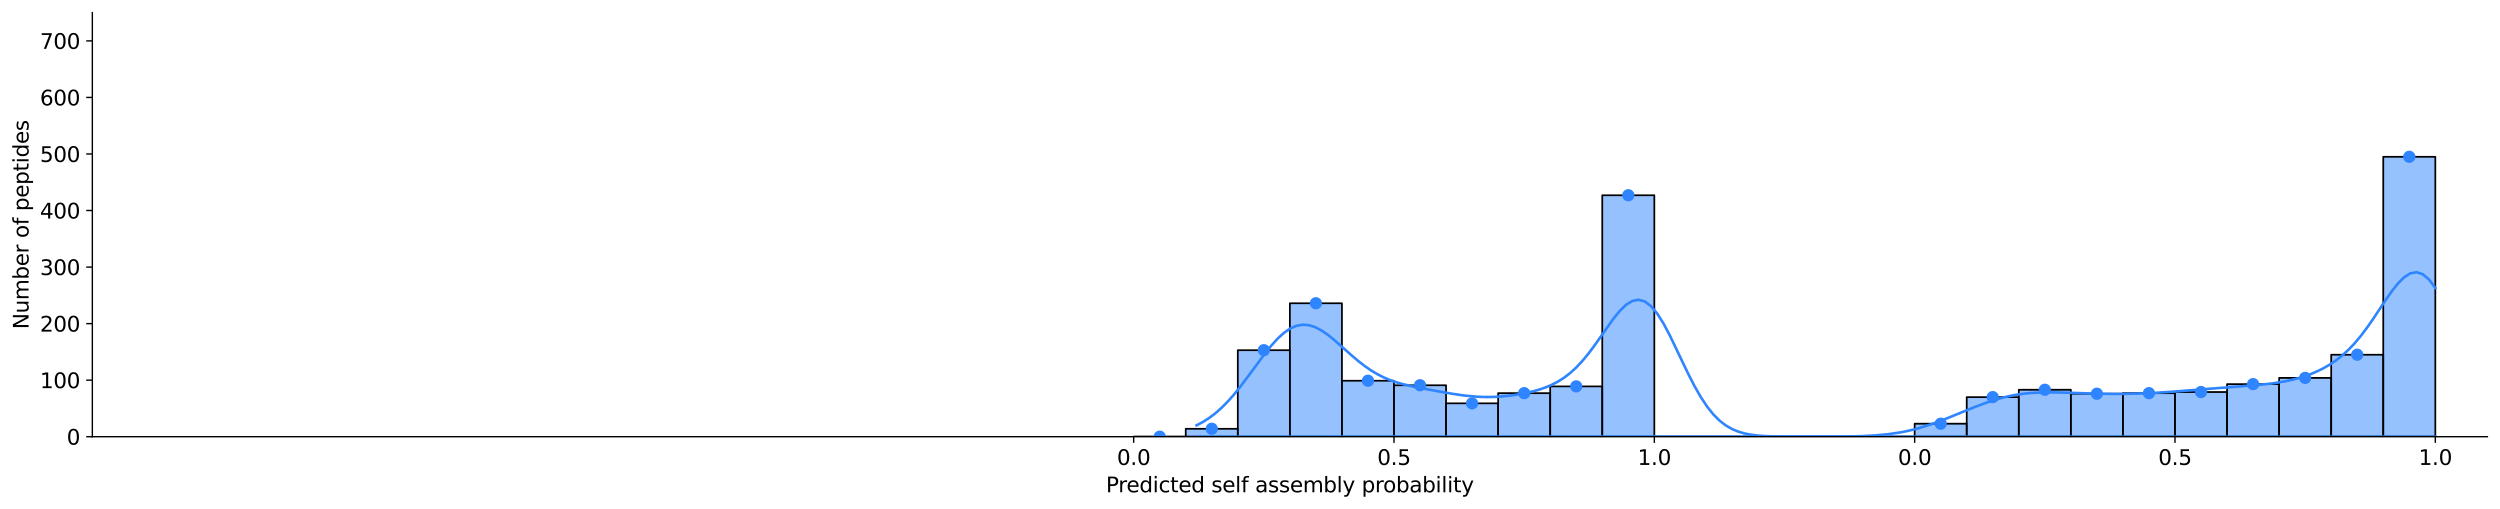 <?xml version="1.0" encoding="utf-8" standalone="no"?>
<!DOCTYPE svg PUBLIC "-//W3C//DTD SVG 1.1//EN"
  "http://www.w3.org/Graphics/SVG/1.1/DTD/svg11.dtd">
<svg xmlns:xlink="http://www.w3.org/1999/xlink" width="1427.269pt" height="290.748pt" viewBox="0 0 1427.269 290.748" xmlns="http://www.w3.org/2000/svg" version="1.1">
 <defs>
  <style type="text/css">*{stroke-linejoin: round; stroke-linecap: butt}</style>
 </defs>
 <g id="figure_1">
  <g id="patch_1">
   <path d="M 0 290.748 
L 1427.269 290.748 
L 1427.269 0 
L 0 0 
z
" style="fill: #ffffff"/>
  </g>
  <g id="axes_1">
   <g id="patch_2">
    <path d="M 52.719 249.32 
L 1420.069 249.32 
L 1420.069 7.2 
L 52.719 7.2 
z
" style="fill: #ffffff"/>
   </g>
   <g id="patch_3">
    <path d="M 647.219 249.32 
L 676.944 249.32 
L 676.944 249.32 
L 647.219 249.32 
z
" clip-path="url(#p3a3b3ee0d2)" style="fill: #2e85ff; fill-opacity: 0.5; stroke: #000000; stroke-linejoin: miter"/>
   </g>
   <g id="patch_4">
    <path d="M 676.944 249.32 
L 706.669 249.32 
L 706.669 249.32 
L 676.944 249.32 
z
" clip-path="url(#p3a3b3ee0d2)" style="fill: #2e85ff; fill-opacity: 0.5; stroke: #000000; stroke-linejoin: miter"/>
   </g>
   <g id="patch_5">
    <path d="M 706.669 249.32 
L 736.394 249.32 
L 736.394 249.32 
L 706.669 249.32 
z
" clip-path="url(#p3a3b3ee0d2)" style="fill: #2e85ff; fill-opacity: 0.5; stroke: #000000; stroke-linejoin: miter"/>
   </g>
   <g id="patch_6">
    <path d="M 736.394 249.32 
L 766.119 249.32 
L 766.119 249.32 
L 736.394 249.32 
z
" clip-path="url(#p3a3b3ee0d2)" style="fill: #2e85ff; fill-opacity: 0.5; stroke: #000000; stroke-linejoin: miter"/>
   </g>
   <g id="patch_7">
    <path d="M 766.119 249.32 
L 795.844 249.32 
L 795.844 249.32 
L 766.119 249.32 
z
" clip-path="url(#p3a3b3ee0d2)" style="fill: #2e85ff; fill-opacity: 0.5; stroke: #000000; stroke-linejoin: miter"/>
   </g>
   <g id="patch_8">
    <path d="M 795.844 249.32 
L 825.569 249.32 
L 825.569 249.32 
L 795.844 249.32 
z
" clip-path="url(#p3a3b3ee0d2)" style="fill: #2e85ff; fill-opacity: 0.5; stroke: #000000; stroke-linejoin: miter"/>
   </g>
   <g id="patch_9">
    <path d="M 825.569 249.32 
L 855.294 249.32 
L 855.294 249.32 
L 825.569 249.32 
z
" clip-path="url(#p3a3b3ee0d2)" style="fill: #2e85ff; fill-opacity: 0.5; stroke: #000000; stroke-linejoin: miter"/>
   </g>
   <g id="patch_10">
    <path d="M 855.294 249.32 
L 885.019 249.32 
L 885.019 249.32 
L 855.294 249.32 
z
" clip-path="url(#p3a3b3ee0d2)" style="fill: #2e85ff; fill-opacity: 0.5; stroke: #000000; stroke-linejoin: miter"/>
   </g>
   <g id="patch_11">
    <path d="M 885.019 249.32 
L 914.744 249.32 
L 914.744 249.32 
L 885.019 249.32 
z
" clip-path="url(#p3a3b3ee0d2)" style="fill: #2e85ff; fill-opacity: 0.5; stroke: #000000; stroke-linejoin: miter"/>
   </g>
   <g id="patch_12">
    <path d="M 914.744 249.32 
L 944.469 249.32 
L 944.469 249.32 
L 914.744 249.32 
z
" clip-path="url(#p3a3b3ee0d2)" style="fill: #2e85ff; fill-opacity: 0.5; stroke: #000000; stroke-linejoin: miter"/>
   </g>
   <g id="patch_13">
    <path d="M 944.469 249.32 
L 1093.094 249.32 
L 1093.094 249.32 
L 944.469 249.32 
z
" clip-path="url(#p3a3b3ee0d2)" style="fill: #2e85ff; fill-opacity: 0.5; stroke: #000000; stroke-linejoin: miter"/>
   </g>
   <g id="patch_14">
    <path d="M 1093.094 249.32 
L 1122.819 249.32 
L 1122.819 241.895 
L 1093.094 241.895 
z
" clip-path="url(#p3a3b3ee0d2)" style="fill: #2e85ff; fill-opacity: 0.5; stroke: #000000; stroke-linejoin: miter"/>
   </g>
   <g id="patch_15">
    <path d="M 1122.819 249.32 
L 1152.544 249.32 
L 1152.544 226.722 
L 1122.819 226.722 
z
" clip-path="url(#p3a3b3ee0d2)" style="fill: #2e85ff; fill-opacity: 0.5; stroke: #000000; stroke-linejoin: miter"/>
   </g>
   <g id="patch_16">
    <path d="M 1152.544 249.32 
L 1182.269 249.32 
L 1182.269 222.525 
L 1152.544 222.525 
z
" clip-path="url(#p3a3b3ee0d2)" style="fill: #2e85ff; fill-opacity: 0.5; stroke: #000000; stroke-linejoin: miter"/>
   </g>
   <g id="patch_17">
    <path d="M 1182.269 249.32 
L 1211.994 249.32 
L 1211.994 224.785 
L 1182.269 224.785 
z
" clip-path="url(#p3a3b3ee0d2)" style="fill: #2e85ff; fill-opacity: 0.5; stroke: #000000; stroke-linejoin: miter"/>
   </g>
   <g id="patch_18">
    <path d="M 1211.994 249.32 
L 1241.719 249.32 
L 1241.719 224.462 
L 1211.994 224.462 
z
" clip-path="url(#p3a3b3ee0d2)" style="fill: #2e85ff; fill-opacity: 0.5; stroke: #000000; stroke-linejoin: miter"/>
   </g>
   <g id="patch_19">
    <path d="M 1241.719 249.32 
L 1271.444 249.32 
L 1271.444 223.817 
L 1241.719 223.817 
z
" clip-path="url(#p3a3b3ee0d2)" style="fill: #2e85ff; fill-opacity: 0.5; stroke: #000000; stroke-linejoin: miter"/>
   </g>
   <g id="patch_20">
    <path d="M 1271.444 249.32 
L 1301.169 249.32 
L 1301.169 219.297 
L 1271.444 219.297 
z
" clip-path="url(#p3a3b3ee0d2)" style="fill: #2e85ff; fill-opacity: 0.5; stroke: #000000; stroke-linejoin: miter"/>
   </g>
   <g id="patch_21">
    <path d="M 1301.169 249.32 
L 1330.894 249.32 
L 1330.894 215.746 
L 1301.169 215.746 
z
" clip-path="url(#p3a3b3ee0d2)" style="fill: #2e85ff; fill-opacity: 0.5; stroke: #000000; stroke-linejoin: miter"/>
   </g>
   <g id="patch_22">
    <path d="M 1330.894 249.32 
L 1360.619 249.32 
L 1360.619 202.51 
L 1330.894 202.51 
z
" clip-path="url(#p3a3b3ee0d2)" style="fill: #2e85ff; fill-opacity: 0.5; stroke: #000000; stroke-linejoin: miter"/>
   </g>
   <g id="patch_23">
    <path d="M 1360.619 249.32 
L 1390.344 249.32 
L 1390.344 89.521 
L 1360.619 89.521 
z
" clip-path="url(#p3a3b3ee0d2)" style="fill: #2e85ff; fill-opacity: 0.5; stroke: #000000; stroke-linejoin: miter"/>
   </g>
   <g id="patch_24">
    <path d="M 647.219 249.32 
L 676.944 249.32 
L 676.944 249.32 
L 647.219 249.32 
z
" clip-path="url(#p3a3b3ee0d2)" style="fill: #2e85ff; fill-opacity: 0.5; stroke: #000000; stroke-linejoin: miter"/>
   </g>
   <g id="patch_25">
    <path d="M 676.944 249.32 
L 706.669 249.32 
L 706.669 244.8 
L 676.944 244.8 
z
" clip-path="url(#p3a3b3ee0d2)" style="fill: #2e85ff; fill-opacity: 0.5; stroke: #000000; stroke-linejoin: miter"/>
   </g>
   <g id="patch_26">
    <path d="M 706.669 249.32 
L 736.394 249.32 
L 736.394 199.928 
L 706.669 199.928 
z
" clip-path="url(#p3a3b3ee0d2)" style="fill: #2e85ff; fill-opacity: 0.5; stroke: #000000; stroke-linejoin: miter"/>
   </g>
   <g id="patch_27">
    <path d="M 736.394 249.32 
L 766.119 249.32 
L 766.119 173.133 
L 736.394 173.133 
z
" clip-path="url(#p3a3b3ee0d2)" style="fill: #2e85ff; fill-opacity: 0.5; stroke: #000000; stroke-linejoin: miter"/>
   </g>
   <g id="patch_28">
    <path d="M 766.119 249.32 
L 795.844 249.32 
L 795.844 217.36 
L 766.119 217.36 
z
" clip-path="url(#p3a3b3ee0d2)" style="fill: #2e85ff; fill-opacity: 0.5; stroke: #000000; stroke-linejoin: miter"/>
   </g>
   <g id="patch_29">
    <path d="M 795.844 249.32 
L 825.569 249.32 
L 825.569 219.943 
L 795.844 219.943 
z
" clip-path="url(#p3a3b3ee0d2)" style="fill: #2e85ff; fill-opacity: 0.5; stroke: #000000; stroke-linejoin: miter"/>
   </g>
   <g id="patch_30">
    <path d="M 825.569 249.32 
L 855.294 249.32 
L 855.294 230.273 
L 825.569 230.273 
z
" clip-path="url(#p3a3b3ee0d2)" style="fill: #2e85ff; fill-opacity: 0.5; stroke: #000000; stroke-linejoin: miter"/>
   </g>
   <g id="patch_31">
    <path d="M 855.294 249.32 
L 885.019 249.32 
L 885.019 224.462 
L 855.294 224.462 
z
" clip-path="url(#p3a3b3ee0d2)" style="fill: #2e85ff; fill-opacity: 0.5; stroke: #000000; stroke-linejoin: miter"/>
   </g>
   <g id="patch_32">
    <path d="M 885.019 249.32 
L 914.744 249.32 
L 914.744 220.588 
L 885.019 220.588 
z
" clip-path="url(#p3a3b3ee0d2)" style="fill: #2e85ff; fill-opacity: 0.5; stroke: #000000; stroke-linejoin: miter"/>
   </g>
   <g id="patch_33">
    <path d="M 914.744 249.32 
L 944.469 249.32 
L 944.469 111.473 
L 914.744 111.473 
z
" clip-path="url(#p3a3b3ee0d2)" style="fill: #2e85ff; fill-opacity: 0.5; stroke: #000000; stroke-linejoin: miter"/>
   </g>
   <g id="patch_34">
    <path d="M 944.469 249.32 
L 1093.094 249.32 
L 1093.094 249.32 
L 944.469 249.32 
z
" clip-path="url(#p3a3b3ee0d2)" style="fill: #2e85ff; fill-opacity: 0.5; stroke: #000000; stroke-linejoin: miter"/>
   </g>
   <g id="patch_35">
    <path d="M 1093.094 249.32 
L 1122.819 249.32 
L 1122.819 249.32 
L 1093.094 249.32 
z
" clip-path="url(#p3a3b3ee0d2)" style="fill: #2e85ff; fill-opacity: 0.5; stroke: #000000; stroke-linejoin: miter"/>
   </g>
   <g id="patch_36">
    <path d="M 1122.819 249.32 
L 1152.544 249.32 
L 1152.544 249.32 
L 1122.819 249.32 
z
" clip-path="url(#p3a3b3ee0d2)" style="fill: #2e85ff; fill-opacity: 0.5; stroke: #000000; stroke-linejoin: miter"/>
   </g>
   <g id="patch_37">
    <path d="M 1152.544 249.32 
L 1182.269 249.32 
L 1182.269 249.32 
L 1152.544 249.32 
z
" clip-path="url(#p3a3b3ee0d2)" style="fill: #2e85ff; fill-opacity: 0.5; stroke: #000000; stroke-linejoin: miter"/>
   </g>
   <g id="patch_38">
    <path d="M 1182.269 249.32 
L 1211.994 249.32 
L 1211.994 249.32 
L 1182.269 249.32 
z
" clip-path="url(#p3a3b3ee0d2)" style="fill: #2e85ff; fill-opacity: 0.5; stroke: #000000; stroke-linejoin: miter"/>
   </g>
   <g id="patch_39">
    <path d="M 1211.994 249.32 
L 1241.719 249.32 
L 1241.719 249.32 
L 1211.994 249.32 
z
" clip-path="url(#p3a3b3ee0d2)" style="fill: #2e85ff; fill-opacity: 0.5; stroke: #000000; stroke-linejoin: miter"/>
   </g>
   <g id="patch_40">
    <path d="M 1241.719 249.32 
L 1271.444 249.32 
L 1271.444 249.32 
L 1241.719 249.32 
z
" clip-path="url(#p3a3b3ee0d2)" style="fill: #2e85ff; fill-opacity: 0.5; stroke: #000000; stroke-linejoin: miter"/>
   </g>
   <g id="patch_41">
    <path d="M 1271.444 249.32 
L 1301.169 249.32 
L 1301.169 249.32 
L 1271.444 249.32 
z
" clip-path="url(#p3a3b3ee0d2)" style="fill: #2e85ff; fill-opacity: 0.5; stroke: #000000; stroke-linejoin: miter"/>
   </g>
   <g id="patch_42">
    <path d="M 1301.169 249.32 
L 1330.894 249.32 
L 1330.894 249.32 
L 1301.169 249.32 
z
" clip-path="url(#p3a3b3ee0d2)" style="fill: #2e85ff; fill-opacity: 0.5; stroke: #000000; stroke-linejoin: miter"/>
   </g>
   <g id="patch_43">
    <path d="M 1330.894 249.32 
L 1360.619 249.32 
L 1360.619 249.32 
L 1330.894 249.32 
z
" clip-path="url(#p3a3b3ee0d2)" style="fill: #2e85ff; fill-opacity: 0.5; stroke: #000000; stroke-linejoin: miter"/>
   </g>
   <g id="patch_44">
    <path d="M 1360.619 249.32 
L 1390.344 249.32 
L 1390.344 249.32 
L 1360.619 249.32 
z
" clip-path="url(#p3a3b3ee0d2)" style="fill: #2e85ff; fill-opacity: 0.5; stroke: #000000; stroke-linejoin: miter"/>
   </g>
   <g id="PathCollection_1">
    <defs>
     <path id="mc106d91d1c" d="M 0 3 
C 0.796 3 1.559 2.684 2.121 2.121 
C 2.684 1.559 3 0.796 3 0 
C 3 -0.796 2.684 -1.559 2.121 -2.121 
C 1.559 -2.684 0.796 -3 0 -3 
C -0.796 -3 -1.559 -2.684 -2.121 -2.121 
C -2.684 -1.559 -3 -0.796 -3 0 
C -3 0.796 -2.684 1.559 -2.121 2.121 
C -1.559 2.684 -0.796 3 0 3 
z
" style="stroke: #2e85ff"/>
    </defs>
    <g clip-path="url(#p3a3b3ee0d2)">
     <use xlink:href="#mc106d91d1c" x="662.081" y="249.32" style="fill: #2e85ff; stroke: #2e85ff"/>
     <use xlink:href="#mc106d91d1c" x="691.806" y="244.8" style="fill: #2e85ff; stroke: #2e85ff"/>
     <use xlink:href="#mc106d91d1c" x="721.531" y="199.928" style="fill: #2e85ff; stroke: #2e85ff"/>
     <use xlink:href="#mc106d91d1c" x="751.256" y="173.133" style="fill: #2e85ff; stroke: #2e85ff"/>
     <use xlink:href="#mc106d91d1c" x="780.981" y="217.36" style="fill: #2e85ff; stroke: #2e85ff"/>
     <use xlink:href="#mc106d91d1c" x="810.706" y="219.943" style="fill: #2e85ff; stroke: #2e85ff"/>
     <use xlink:href="#mc106d91d1c" x="840.431" y="230.273" style="fill: #2e85ff; stroke: #2e85ff"/>
     <use xlink:href="#mc106d91d1c" x="870.156" y="224.462" style="fill: #2e85ff; stroke: #2e85ff"/>
     <use xlink:href="#mc106d91d1c" x="899.881" y="220.588" style="fill: #2e85ff; stroke: #2e85ff"/>
     <use xlink:href="#mc106d91d1c" x="929.606" y="111.473" style="fill: #2e85ff; stroke: #2e85ff"/>
    </g>
   </g>
   <g id="PathCollection_2">
    <g clip-path="url(#p3a3b3ee0d2)">
     <use xlink:href="#mc106d91d1c" x="1107.956" y="241.895" style="fill: #2e85ff; stroke: #2e85ff"/>
     <use xlink:href="#mc106d91d1c" x="1137.681" y="226.722" style="fill: #2e85ff; stroke: #2e85ff"/>
     <use xlink:href="#mc106d91d1c" x="1167.406" y="222.525" style="fill: #2e85ff; stroke: #2e85ff"/>
     <use xlink:href="#mc106d91d1c" x="1197.131" y="224.785" style="fill: #2e85ff; stroke: #2e85ff"/>
     <use xlink:href="#mc106d91d1c" x="1226.856" y="224.462" style="fill: #2e85ff; stroke: #2e85ff"/>
     <use xlink:href="#mc106d91d1c" x="1256.581" y="223.817" style="fill: #2e85ff; stroke: #2e85ff"/>
     <use xlink:href="#mc106d91d1c" x="1286.306" y="219.297" style="fill: #2e85ff; stroke: #2e85ff"/>
     <use xlink:href="#mc106d91d1c" x="1316.031" y="215.746" style="fill: #2e85ff; stroke: #2e85ff"/>
     <use xlink:href="#mc106d91d1c" x="1345.756" y="202.51" style="fill: #2e85ff; stroke: #2e85ff"/>
     <use xlink:href="#mc106d91d1c" x="1375.481" y="89.521" style="fill: #2e85ff; stroke: #2e85ff"/>
    </g>
   </g>
   <g id="matplotlib.axis_1">
    <g id="xtick_1">
     <g id="line2d_1">
      <defs>
       <path id="m550e18bed5" d="M 0 0 
L 0 3.5 
" style="stroke: #000000; stroke-width: 0.8"/>
      </defs>
      <g>
       <use xlink:href="#m550e18bed5" x="647.219" y="249.32" style="stroke: #000000; stroke-width: 0.8"/>
      </g>
     </g>
     <g id="text_1">
      <!-- 0.0 -->
      <g transform="translate(637.677 265.438) scale(0.12 -0.12)">
       <defs>
        <path id="DejaVuSans-30" d="M 2034 4250 
Q 1547 4250 1301 3770 
Q 1056 3291 1056 2328 
Q 1056 1369 1301 889 
Q 1547 409 2034 409 
Q 2525 409 2770 889 
Q 3016 1369 3016 2328 
Q 3016 3291 2770 3770 
Q 2525 4250 2034 4250 
z
M 2034 4750 
Q 2819 4750 3233 4129 
Q 3647 3509 3647 2328 
Q 3647 1150 3233 529 
Q 2819 -91 2034 -91 
Q 1250 -91 836 529 
Q 422 1150 422 2328 
Q 422 3509 836 4129 
Q 1250 4750 2034 4750 
z
" transform="scale(0.016)"/>
        <path id="DejaVuSans-2e" d="M 684 794 
L 1344 794 
L 1344 0 
L 684 0 
L 684 794 
z
" transform="scale(0.016)"/>
       </defs>
       <use xlink:href="#DejaVuSans-30"/>
       <use xlink:href="#DejaVuSans-2e" x="63.623"/>
       <use xlink:href="#DejaVuSans-30" x="95.41"/>
      </g>
     </g>
    </g>
    <g id="xtick_2">
     <g id="line2d_2">
      <g>
       <use xlink:href="#m550e18bed5" x="795.844" y="249.32" style="stroke: #000000; stroke-width: 0.8"/>
      </g>
     </g>
     <g id="text_2">
      <!-- 0.5 -->
      <g transform="translate(786.302 265.438) scale(0.12 -0.12)">
       <defs>
        <path id="DejaVuSans-35" d="M 691 4666 
L 3169 4666 
L 3169 4134 
L 1269 4134 
L 1269 2991 
Q 1406 3038 1543 3061 
Q 1681 3084 1819 3084 
Q 2600 3084 3056 2656 
Q 3513 2228 3513 1497 
Q 3513 744 3044 326 
Q 2575 -91 1722 -91 
Q 1428 -91 1123 -41 
Q 819 9 494 109 
L 494 744 
Q 775 591 1075 516 
Q 1375 441 1709 441 
Q 2250 441 2565 725 
Q 2881 1009 2881 1497 
Q 2881 1984 2565 2268 
Q 2250 2553 1709 2553 
Q 1456 2553 1204 2497 
Q 953 2441 691 2322 
L 691 4666 
z
" transform="scale(0.016)"/>
       </defs>
       <use xlink:href="#DejaVuSans-30"/>
       <use xlink:href="#DejaVuSans-2e" x="63.623"/>
       <use xlink:href="#DejaVuSans-35" x="95.41"/>
      </g>
     </g>
    </g>
    <g id="xtick_3">
     <g id="line2d_3">
      <g>
       <use xlink:href="#m550e18bed5" x="944.469" y="249.32" style="stroke: #000000; stroke-width: 0.8"/>
      </g>
     </g>
     <g id="text_3">
      <!-- 1.0 -->
      <g transform="translate(934.927 265.438) scale(0.12 -0.12)">
       <defs>
        <path id="DejaVuSans-31" d="M 794 531 
L 1825 531 
L 1825 4091 
L 703 3866 
L 703 4441 
L 1819 4666 
L 2450 4666 
L 2450 531 
L 3481 531 
L 3481 0 
L 794 0 
L 794 531 
z
" transform="scale(0.016)"/>
       </defs>
       <use xlink:href="#DejaVuSans-31"/>
       <use xlink:href="#DejaVuSans-2e" x="63.623"/>
       <use xlink:href="#DejaVuSans-30" x="95.41"/>
      </g>
     </g>
    </g>
    <g id="xtick_4">
     <g id="line2d_4">
      <g>
       <use xlink:href="#m550e18bed5" x="1093.094" y="249.32" style="stroke: #000000; stroke-width: 0.8"/>
      </g>
     </g>
     <g id="text_4">
      <!-- 0.0 -->
      <g transform="translate(1083.552 265.438) scale(0.12 -0.12)">
       <use xlink:href="#DejaVuSans-30"/>
       <use xlink:href="#DejaVuSans-2e" x="63.623"/>
       <use xlink:href="#DejaVuSans-30" x="95.41"/>
      </g>
     </g>
    </g>
    <g id="xtick_5">
     <g id="line2d_5">
      <g>
       <use xlink:href="#m550e18bed5" x="1241.719" y="249.32" style="stroke: #000000; stroke-width: 0.8"/>
      </g>
     </g>
     <g id="text_5">
      <!-- 0.5 -->
      <g transform="translate(1232.177 265.438) scale(0.12 -0.12)">
       <use xlink:href="#DejaVuSans-30"/>
       <use xlink:href="#DejaVuSans-2e" x="63.623"/>
       <use xlink:href="#DejaVuSans-35" x="95.41"/>
      </g>
     </g>
    </g>
    <g id="xtick_6">
     <g id="line2d_6">
      <g>
       <use xlink:href="#m550e18bed5" x="1390.344" y="249.32" style="stroke: #000000; stroke-width: 0.8"/>
      </g>
     </g>
     <g id="text_6">
      <!-- 1.0 -->
      <g transform="translate(1380.802 265.438) scale(0.12 -0.12)">
       <use xlink:href="#DejaVuSans-31"/>
       <use xlink:href="#DejaVuSans-2e" x="63.623"/>
       <use xlink:href="#DejaVuSans-30" x="95.41"/>
      </g>
     </g>
    </g>
    <g id="text_7">
     <!-- Predicted self assembly probability -->
     <g transform="translate(631.41 281.052) scale(0.12 -0.12)">
      <defs>
       <path id="DejaVuSans-50" d="M 1259 4147 
L 1259 2394 
L 2053 2394 
Q 2494 2394 2734 2622 
Q 2975 2850 2975 3272 
Q 2975 3691 2734 3919 
Q 2494 4147 2053 4147 
L 1259 4147 
z
M 628 4666 
L 2053 4666 
Q 2838 4666 3239 4311 
Q 3641 3956 3641 3272 
Q 3641 2581 3239 2228 
Q 2838 1875 2053 1875 
L 1259 1875 
L 1259 0 
L 628 0 
L 628 4666 
z
" transform="scale(0.016)"/>
       <path id="DejaVuSans-72" d="M 2631 2963 
Q 2534 3019 2420 3045 
Q 2306 3072 2169 3072 
Q 1681 3072 1420 2755 
Q 1159 2438 1159 1844 
L 1159 0 
L 581 0 
L 581 3500 
L 1159 3500 
L 1159 2956 
Q 1341 3275 1631 3429 
Q 1922 3584 2338 3584 
Q 2397 3584 2469 3576 
Q 2541 3569 2628 3553 
L 2631 2963 
z
" transform="scale(0.016)"/>
       <path id="DejaVuSans-65" d="M 3597 1894 
L 3597 1613 
L 953 1613 
Q 991 1019 1311 708 
Q 1631 397 2203 397 
Q 2534 397 2845 478 
Q 3156 559 3463 722 
L 3463 178 
Q 3153 47 2828 -22 
Q 2503 -91 2169 -91 
Q 1331 -91 842 396 
Q 353 884 353 1716 
Q 353 2575 817 3079 
Q 1281 3584 2069 3584 
Q 2775 3584 3186 3129 
Q 3597 2675 3597 1894 
z
M 3022 2063 
Q 3016 2534 2758 2815 
Q 2500 3097 2075 3097 
Q 1594 3097 1305 2825 
Q 1016 2553 972 2059 
L 3022 2063 
z
" transform="scale(0.016)"/>
       <path id="DejaVuSans-64" d="M 2906 2969 
L 2906 4863 
L 3481 4863 
L 3481 0 
L 2906 0 
L 2906 525 
Q 2725 213 2448 61 
Q 2172 -91 1784 -91 
Q 1150 -91 751 415 
Q 353 922 353 1747 
Q 353 2572 751 3078 
Q 1150 3584 1784 3584 
Q 2172 3584 2448 3432 
Q 2725 3281 2906 2969 
z
M 947 1747 
Q 947 1113 1208 752 
Q 1469 391 1925 391 
Q 2381 391 2643 752 
Q 2906 1113 2906 1747 
Q 2906 2381 2643 2742 
Q 2381 3103 1925 3103 
Q 1469 3103 1208 2742 
Q 947 2381 947 1747 
z
" transform="scale(0.016)"/>
       <path id="DejaVuSans-69" d="M 603 3500 
L 1178 3500 
L 1178 0 
L 603 0 
L 603 3500 
z
M 603 4863 
L 1178 4863 
L 1178 4134 
L 603 4134 
L 603 4863 
z
" transform="scale(0.016)"/>
       <path id="DejaVuSans-63" d="M 3122 3366 
L 3122 2828 
Q 2878 2963 2633 3030 
Q 2388 3097 2138 3097 
Q 1578 3097 1268 2742 
Q 959 2388 959 1747 
Q 959 1106 1268 751 
Q 1578 397 2138 397 
Q 2388 397 2633 464 
Q 2878 531 3122 666 
L 3122 134 
Q 2881 22 2623 -34 
Q 2366 -91 2075 -91 
Q 1284 -91 818 406 
Q 353 903 353 1747 
Q 353 2603 823 3093 
Q 1294 3584 2113 3584 
Q 2378 3584 2631 3529 
Q 2884 3475 3122 3366 
z
" transform="scale(0.016)"/>
       <path id="DejaVuSans-74" d="M 1172 4494 
L 1172 3500 
L 2356 3500 
L 2356 3053 
L 1172 3053 
L 1172 1153 
Q 1172 725 1289 603 
Q 1406 481 1766 481 
L 2356 481 
L 2356 0 
L 1766 0 
Q 1100 0 847 248 
Q 594 497 594 1153 
L 594 3053 
L 172 3053 
L 172 3500 
L 594 3500 
L 594 4494 
L 1172 4494 
z
" transform="scale(0.016)"/>
       <path id="DejaVuSans-20" transform="scale(0.016)"/>
       <path id="DejaVuSans-73" d="M 2834 3397 
L 2834 2853 
Q 2591 2978 2328 3040 
Q 2066 3103 1784 3103 
Q 1356 3103 1142 2972 
Q 928 2841 928 2578 
Q 928 2378 1081 2264 
Q 1234 2150 1697 2047 
L 1894 2003 
Q 2506 1872 2764 1633 
Q 3022 1394 3022 966 
Q 3022 478 2636 193 
Q 2250 -91 1575 -91 
Q 1294 -91 989 -36 
Q 684 19 347 128 
L 347 722 
Q 666 556 975 473 
Q 1284 391 1588 391 
Q 1994 391 2212 530 
Q 2431 669 2431 922 
Q 2431 1156 2273 1281 
Q 2116 1406 1581 1522 
L 1381 1569 
Q 847 1681 609 1914 
Q 372 2147 372 2553 
Q 372 3047 722 3315 
Q 1072 3584 1716 3584 
Q 2034 3584 2315 3537 
Q 2597 3491 2834 3397 
z
" transform="scale(0.016)"/>
       <path id="DejaVuSans-6c" d="M 603 4863 
L 1178 4863 
L 1178 0 
L 603 0 
L 603 4863 
z
" transform="scale(0.016)"/>
       <path id="DejaVuSans-66" d="M 2375 4863 
L 2375 4384 
L 1825 4384 
Q 1516 4384 1395 4259 
Q 1275 4134 1275 3809 
L 1275 3500 
L 2222 3500 
L 2222 3053 
L 1275 3053 
L 1275 0 
L 697 0 
L 697 3053 
L 147 3053 
L 147 3500 
L 697 3500 
L 697 3744 
Q 697 4328 969 4595 
Q 1241 4863 1831 4863 
L 2375 4863 
z
" transform="scale(0.016)"/>
       <path id="DejaVuSans-61" d="M 2194 1759 
Q 1497 1759 1228 1600 
Q 959 1441 959 1056 
Q 959 750 1161 570 
Q 1363 391 1709 391 
Q 2188 391 2477 730 
Q 2766 1069 2766 1631 
L 2766 1759 
L 2194 1759 
z
M 3341 1997 
L 3341 0 
L 2766 0 
L 2766 531 
Q 2569 213 2275 61 
Q 1981 -91 1556 -91 
Q 1019 -91 701 211 
Q 384 513 384 1019 
Q 384 1609 779 1909 
Q 1175 2209 1959 2209 
L 2766 2209 
L 2766 2266 
Q 2766 2663 2505 2880 
Q 2244 3097 1772 3097 
Q 1472 3097 1187 3025 
Q 903 2953 641 2809 
L 641 3341 
Q 956 3463 1253 3523 
Q 1550 3584 1831 3584 
Q 2591 3584 2966 3190 
Q 3341 2797 3341 1997 
z
" transform="scale(0.016)"/>
       <path id="DejaVuSans-6d" d="M 3328 2828 
Q 3544 3216 3844 3400 
Q 4144 3584 4550 3584 
Q 5097 3584 5394 3201 
Q 5691 2819 5691 2113 
L 5691 0 
L 5113 0 
L 5113 2094 
Q 5113 2597 4934 2840 
Q 4756 3084 4391 3084 
Q 3944 3084 3684 2787 
Q 3425 2491 3425 1978 
L 3425 0 
L 2847 0 
L 2847 2094 
Q 2847 2600 2669 2842 
Q 2491 3084 2119 3084 
Q 1678 3084 1418 2786 
Q 1159 2488 1159 1978 
L 1159 0 
L 581 0 
L 581 3500 
L 1159 3500 
L 1159 2956 
Q 1356 3278 1631 3431 
Q 1906 3584 2284 3584 
Q 2666 3584 2933 3390 
Q 3200 3197 3328 2828 
z
" transform="scale(0.016)"/>
       <path id="DejaVuSans-62" d="M 3116 1747 
Q 3116 2381 2855 2742 
Q 2594 3103 2138 3103 
Q 1681 3103 1420 2742 
Q 1159 2381 1159 1747 
Q 1159 1113 1420 752 
Q 1681 391 2138 391 
Q 2594 391 2855 752 
Q 3116 1113 3116 1747 
z
M 1159 2969 
Q 1341 3281 1617 3432 
Q 1894 3584 2278 3584 
Q 2916 3584 3314 3078 
Q 3713 2572 3713 1747 
Q 3713 922 3314 415 
Q 2916 -91 2278 -91 
Q 1894 -91 1617 61 
Q 1341 213 1159 525 
L 1159 0 
L 581 0 
L 581 4863 
L 1159 4863 
L 1159 2969 
z
" transform="scale(0.016)"/>
       <path id="DejaVuSans-79" d="M 2059 -325 
Q 1816 -950 1584 -1140 
Q 1353 -1331 966 -1331 
L 506 -1331 
L 506 -850 
L 844 -850 
Q 1081 -850 1212 -737 
Q 1344 -625 1503 -206 
L 1606 56 
L 191 3500 
L 800 3500 
L 1894 763 
L 2988 3500 
L 3597 3500 
L 2059 -325 
z
" transform="scale(0.016)"/>
       <path id="DejaVuSans-70" d="M 1159 525 
L 1159 -1331 
L 581 -1331 
L 581 3500 
L 1159 3500 
L 1159 2969 
Q 1341 3281 1617 3432 
Q 1894 3584 2278 3584 
Q 2916 3584 3314 3078 
Q 3713 2572 3713 1747 
Q 3713 922 3314 415 
Q 2916 -91 2278 -91 
Q 1894 -91 1617 61 
Q 1341 213 1159 525 
z
M 3116 1747 
Q 3116 2381 2855 2742 
Q 2594 3103 2138 3103 
Q 1681 3103 1420 2742 
Q 1159 2381 1159 1747 
Q 1159 1113 1420 752 
Q 1681 391 2138 391 
Q 2594 391 2855 752 
Q 3116 1113 3116 1747 
z
" transform="scale(0.016)"/>
       <path id="DejaVuSans-6f" d="M 1959 3097 
Q 1497 3097 1228 2736 
Q 959 2375 959 1747 
Q 959 1119 1226 758 
Q 1494 397 1959 397 
Q 2419 397 2687 759 
Q 2956 1122 2956 1747 
Q 2956 2369 2687 2733 
Q 2419 3097 1959 3097 
z
M 1959 3584 
Q 2709 3584 3137 3096 
Q 3566 2609 3566 1747 
Q 3566 888 3137 398 
Q 2709 -91 1959 -91 
Q 1206 -91 779 398 
Q 353 888 353 1747 
Q 353 2609 779 3096 
Q 1206 3584 1959 3584 
z
" transform="scale(0.016)"/>
      </defs>
      <use xlink:href="#DejaVuSans-50"/>
      <use xlink:href="#DejaVuSans-72" x="58.553"/>
      <use xlink:href="#DejaVuSans-65" x="97.416"/>
      <use xlink:href="#DejaVuSans-64" x="158.939"/>
      <use xlink:href="#DejaVuSans-69" x="222.416"/>
      <use xlink:href="#DejaVuSans-63" x="250.199"/>
      <use xlink:href="#DejaVuSans-74" x="305.18"/>
      <use xlink:href="#DejaVuSans-65" x="344.389"/>
      <use xlink:href="#DejaVuSans-64" x="405.912"/>
      <use xlink:href="#DejaVuSans-20" x="469.389"/>
      <use xlink:href="#DejaVuSans-73" x="501.176"/>
      <use xlink:href="#DejaVuSans-65" x="553.275"/>
      <use xlink:href="#DejaVuSans-6c" x="614.799"/>
      <use xlink:href="#DejaVuSans-66" x="642.582"/>
      <use xlink:href="#DejaVuSans-20" x="677.787"/>
      <use xlink:href="#DejaVuSans-61" x="709.574"/>
      <use xlink:href="#DejaVuSans-73" x="770.854"/>
      <use xlink:href="#DejaVuSans-73" x="822.953"/>
      <use xlink:href="#DejaVuSans-65" x="875.053"/>
      <use xlink:href="#DejaVuSans-6d" x="936.576"/>
      <use xlink:href="#DejaVuSans-62" x="1033.988"/>
      <use xlink:href="#DejaVuSans-6c" x="1097.465"/>
      <use xlink:href="#DejaVuSans-79" x="1125.248"/>
      <use xlink:href="#DejaVuSans-20" x="1184.428"/>
      <use xlink:href="#DejaVuSans-70" x="1216.215"/>
      <use xlink:href="#DejaVuSans-72" x="1279.691"/>
      <use xlink:href="#DejaVuSans-6f" x="1318.555"/>
      <use xlink:href="#DejaVuSans-62" x="1379.736"/>
      <use xlink:href="#DejaVuSans-61" x="1443.213"/>
      <use xlink:href="#DejaVuSans-62" x="1504.492"/>
      <use xlink:href="#DejaVuSans-69" x="1567.969"/>
      <use xlink:href="#DejaVuSans-6c" x="1595.752"/>
      <use xlink:href="#DejaVuSans-69" x="1623.535"/>
      <use xlink:href="#DejaVuSans-74" x="1651.318"/>
      <use xlink:href="#DejaVuSans-79" x="1690.527"/>
     </g>
    </g>
   </g>
   <g id="matplotlib.axis_2">
    <g id="ytick_1">
     <g id="line2d_7">
      <defs>
       <path id="m3defa8582e" d="M 0 0 
L -3.5 0 
" style="stroke: #000000; stroke-width: 0.8"/>
      </defs>
      <g>
       <use xlink:href="#m3defa8582e" x="52.719" y="249.32" style="stroke: #000000; stroke-width: 0.8"/>
      </g>
     </g>
     <g id="text_8">
      <!-- 0 -->
      <g transform="translate(38.084 253.879) scale(0.12 -0.12)">
       <use xlink:href="#DejaVuSans-30"/>
      </g>
     </g>
    </g>
    <g id="ytick_2">
     <g id="line2d_8">
      <g>
       <use xlink:href="#m3defa8582e" x="52.719" y="217.037" style="stroke: #000000; stroke-width: 0.8"/>
      </g>
     </g>
     <g id="text_9">
      <!-- 100 -->
      <g transform="translate(22.814 221.596) scale(0.12 -0.12)">
       <use xlink:href="#DejaVuSans-31"/>
       <use xlink:href="#DejaVuSans-30" x="63.623"/>
       <use xlink:href="#DejaVuSans-30" x="127.246"/>
      </g>
     </g>
    </g>
    <g id="ytick_3">
     <g id="line2d_9">
      <g>
       <use xlink:href="#m3defa8582e" x="52.719" y="184.755" style="stroke: #000000; stroke-width: 0.8"/>
      </g>
     </g>
     <g id="text_10">
      <!-- 200 -->
      <g transform="translate(22.814 189.314) scale(0.12 -0.12)">
       <defs>
        <path id="DejaVuSans-32" d="M 1228 531 
L 3431 531 
L 3431 0 
L 469 0 
L 469 531 
Q 828 903 1448 1529 
Q 2069 2156 2228 2338 
Q 2531 2678 2651 2914 
Q 2772 3150 2772 3378 
Q 2772 3750 2511 3984 
Q 2250 4219 1831 4219 
Q 1534 4219 1204 4116 
Q 875 4013 500 3803 
L 500 4441 
Q 881 4594 1212 4672 
Q 1544 4750 1819 4750 
Q 2544 4750 2975 4387 
Q 3406 4025 3406 3419 
Q 3406 3131 3298 2873 
Q 3191 2616 2906 2266 
Q 2828 2175 2409 1742 
Q 1991 1309 1228 531 
z
" transform="scale(0.016)"/>
       </defs>
       <use xlink:href="#DejaVuSans-32"/>
       <use xlink:href="#DejaVuSans-30" x="63.623"/>
       <use xlink:href="#DejaVuSans-30" x="127.246"/>
      </g>
     </g>
    </g>
    <g id="ytick_4">
     <g id="line2d_10">
      <g>
       <use xlink:href="#m3defa8582e" x="52.719" y="152.472" style="stroke: #000000; stroke-width: 0.8"/>
      </g>
     </g>
     <g id="text_11">
      <!-- 300 -->
      <g transform="translate(22.814 157.031) scale(0.12 -0.12)">
       <defs>
        <path id="DejaVuSans-33" d="M 2597 2516 
Q 3050 2419 3304 2112 
Q 3559 1806 3559 1356 
Q 3559 666 3084 287 
Q 2609 -91 1734 -91 
Q 1441 -91 1130 -33 
Q 819 25 488 141 
L 488 750 
Q 750 597 1062 519 
Q 1375 441 1716 441 
Q 2309 441 2620 675 
Q 2931 909 2931 1356 
Q 2931 1769 2642 2001 
Q 2353 2234 1838 2234 
L 1294 2234 
L 1294 2753 
L 1863 2753 
Q 2328 2753 2575 2939 
Q 2822 3125 2822 3475 
Q 2822 3834 2567 4026 
Q 2313 4219 1838 4219 
Q 1578 4219 1281 4162 
Q 984 4106 628 3988 
L 628 4550 
Q 988 4650 1302 4700 
Q 1616 4750 1894 4750 
Q 2613 4750 3031 4423 
Q 3450 4097 3450 3541 
Q 3450 3153 3228 2886 
Q 3006 2619 2597 2516 
z
" transform="scale(0.016)"/>
       </defs>
       <use xlink:href="#DejaVuSans-33"/>
       <use xlink:href="#DejaVuSans-30" x="63.623"/>
       <use xlink:href="#DejaVuSans-30" x="127.246"/>
      </g>
     </g>
    </g>
    <g id="ytick_5">
     <g id="line2d_11">
      <g>
       <use xlink:href="#m3defa8582e" x="52.719" y="120.189" style="stroke: #000000; stroke-width: 0.8"/>
      </g>
     </g>
     <g id="text_12">
      <!-- 400 -->
      <g transform="translate(22.814 124.748) scale(0.12 -0.12)">
       <defs>
        <path id="DejaVuSans-34" d="M 2419 4116 
L 825 1625 
L 2419 1625 
L 2419 4116 
z
M 2253 4666 
L 3047 4666 
L 3047 1625 
L 3713 1625 
L 3713 1100 
L 3047 1100 
L 3047 0 
L 2419 0 
L 2419 1100 
L 313 1100 
L 313 1709 
L 2253 4666 
z
" transform="scale(0.016)"/>
       </defs>
       <use xlink:href="#DejaVuSans-34"/>
       <use xlink:href="#DejaVuSans-30" x="63.623"/>
       <use xlink:href="#DejaVuSans-30" x="127.246"/>
      </g>
     </g>
    </g>
    <g id="ytick_6">
     <g id="line2d_12">
      <g>
       <use xlink:href="#m3defa8582e" x="52.719" y="87.907" style="stroke: #000000; stroke-width: 0.8"/>
      </g>
     </g>
     <g id="text_13">
      <!-- 500 -->
      <g transform="translate(22.814 92.466) scale(0.12 -0.12)">
       <use xlink:href="#DejaVuSans-35"/>
       <use xlink:href="#DejaVuSans-30" x="63.623"/>
       <use xlink:href="#DejaVuSans-30" x="127.246"/>
      </g>
     </g>
    </g>
    <g id="ytick_7">
     <g id="line2d_13">
      <g>
       <use xlink:href="#m3defa8582e" x="52.719" y="55.624" style="stroke: #000000; stroke-width: 0.8"/>
      </g>
     </g>
     <g id="text_14">
      <!-- 600 -->
      <g transform="translate(22.814 60.183) scale(0.12 -0.12)">
       <defs>
        <path id="DejaVuSans-36" d="M 2113 2584 
Q 1688 2584 1439 2293 
Q 1191 2003 1191 1497 
Q 1191 994 1439 701 
Q 1688 409 2113 409 
Q 2538 409 2786 701 
Q 3034 994 3034 1497 
Q 3034 2003 2786 2293 
Q 2538 2584 2113 2584 
z
M 3366 4563 
L 3366 3988 
Q 3128 4100 2886 4159 
Q 2644 4219 2406 4219 
Q 1781 4219 1451 3797 
Q 1122 3375 1075 2522 
Q 1259 2794 1537 2939 
Q 1816 3084 2150 3084 
Q 2853 3084 3261 2657 
Q 3669 2231 3669 1497 
Q 3669 778 3244 343 
Q 2819 -91 2113 -91 
Q 1303 -91 875 529 
Q 447 1150 447 2328 
Q 447 3434 972 4092 
Q 1497 4750 2381 4750 
Q 2619 4750 2861 4703 
Q 3103 4656 3366 4563 
z
" transform="scale(0.016)"/>
       </defs>
       <use xlink:href="#DejaVuSans-36"/>
       <use xlink:href="#DejaVuSans-30" x="63.623"/>
       <use xlink:href="#DejaVuSans-30" x="127.246"/>
      </g>
     </g>
    </g>
    <g id="ytick_8">
     <g id="line2d_14">
      <g>
       <use xlink:href="#m3defa8582e" x="52.719" y="23.341" style="stroke: #000000; stroke-width: 0.8"/>
      </g>
     </g>
     <g id="text_15">
      <!-- 700 -->
      <g transform="translate(22.814 27.9) scale(0.12 -0.12)">
       <defs>
        <path id="DejaVuSans-37" d="M 525 4666 
L 3525 4666 
L 3525 4397 
L 1831 0 
L 1172 0 
L 2766 4134 
L 525 4134 
L 525 4666 
z
" transform="scale(0.016)"/>
       </defs>
       <use xlink:href="#DejaVuSans-37"/>
       <use xlink:href="#DejaVuSans-30" x="63.623"/>
       <use xlink:href="#DejaVuSans-30" x="127.246"/>
      </g>
     </g>
    </g>
    <g id="text_16">
     <!-- Number of peptides -->
     <g transform="translate(16.318 187.916) rotate(-90) scale(0.12 -0.12)">
      <defs>
       <path id="DejaVuSans-4e" d="M 628 4666 
L 1478 4666 
L 3547 763 
L 3547 4666 
L 4159 4666 
L 4159 0 
L 3309 0 
L 1241 3903 
L 1241 0 
L 628 0 
L 628 4666 
z
" transform="scale(0.016)"/>
       <path id="DejaVuSans-75" d="M 544 1381 
L 544 3500 
L 1119 3500 
L 1119 1403 
Q 1119 906 1312 657 
Q 1506 409 1894 409 
Q 2359 409 2629 706 
Q 2900 1003 2900 1516 
L 2900 3500 
L 3475 3500 
L 3475 0 
L 2900 0 
L 2900 538 
Q 2691 219 2414 64 
Q 2138 -91 1772 -91 
Q 1169 -91 856 284 
Q 544 659 544 1381 
z
M 1991 3584 
L 1991 3584 
z
" transform="scale(0.016)"/>
      </defs>
      <use xlink:href="#DejaVuSans-4e"/>
      <use xlink:href="#DejaVuSans-75" x="74.805"/>
      <use xlink:href="#DejaVuSans-6d" x="138.184"/>
      <use xlink:href="#DejaVuSans-62" x="235.596"/>
      <use xlink:href="#DejaVuSans-65" x="299.072"/>
      <use xlink:href="#DejaVuSans-72" x="360.596"/>
      <use xlink:href="#DejaVuSans-20" x="401.709"/>
      <use xlink:href="#DejaVuSans-6f" x="433.496"/>
      <use xlink:href="#DejaVuSans-66" x="494.678"/>
      <use xlink:href="#DejaVuSans-20" x="529.883"/>
      <use xlink:href="#DejaVuSans-70" x="561.67"/>
      <use xlink:href="#DejaVuSans-65" x="625.146"/>
      <use xlink:href="#DejaVuSans-70" x="686.67"/>
      <use xlink:href="#DejaVuSans-74" x="750.146"/>
      <use xlink:href="#DejaVuSans-69" x="789.355"/>
      <use xlink:href="#DejaVuSans-64" x="817.139"/>
      <use xlink:href="#DejaVuSans-65" x="880.615"/>
      <use xlink:href="#DejaVuSans-73" x="942.139"/>
     </g>
    </g>
   </g>
   <g id="line2d_15">
    <path d="M 683.123 249.32 
L 1052.721 249.222 
L 1063.382 248.971 
L 1070.49 248.593 
L 1077.597 247.935 
L 1084.705 246.895 
L 1088.259 246.205 
L 1091.813 245.393 
L 1095.366 244.458 
L 1102.474 242.237 
L 1109.582 239.621 
L 1120.243 235.281 
L 1127.351 232.389 
L 1134.459 229.735 
L 1138.012 228.557 
L 1141.566 227.502 
L 1145.12 226.585 
L 1148.674 225.814 
L 1152.228 225.19 
L 1155.781 224.711 
L 1159.335 224.366 
L 1166.443 224.024 
L 1173.551 224.022 
L 1184.212 224.338 
L 1198.427 224.79 
L 1209.089 224.899 
L 1219.75 224.727 
L 1230.412 224.271 
L 1241.073 223.582 
L 1258.842 222.152 
L 1276.612 220.767 
L 1290.827 219.633 
L 1297.935 218.809 
L 1305.042 217.618 
L 1308.596 216.838 
L 1312.15 215.91 
L 1315.704 214.816 
L 1319.257 213.533 
L 1322.811 212.035 
L 1326.365 210.288 
L 1329.919 208.249 
L 1333.473 205.867 
L 1337.027 203.089 
L 1340.58 199.861 
L 1344.134 196.145 
L 1347.688 191.925 
L 1351.242 187.228 
L 1354.796 182.136 
L 1361.903 171.431 
L 1365.457 166.326 
L 1369.011 161.82 
L 1372.565 158.276 
L 1376.119 156.041 
L 1379.672 155.407 
L 1383.226 156.568 
L 1386.78 159.593 
L 1390.334 164.406 
L 1390.334 164.406 
" clip-path="url(#p3a3b3ee0d2)" style="fill: none; stroke: #2e85ff; stroke-width: 1.5; stroke-linecap: square"/>
   </g>
   <g id="line2d_16">
    <path d="M 683.123 242.822 
L 686.677 240.953 
L 690.23 238.693 
L 693.784 236.009 
L 697.338 232.879 
L 700.892 229.302 
L 704.446 225.298 
L 708 220.919 
L 715.107 211.399 
L 722.215 201.772 
L 725.769 197.343 
L 729.322 193.409 
L 732.876 190.134 
L 736.43 187.652 
L 739.984 186.054 
L 743.538 185.379 
L 747.092 185.614 
L 750.645 186.692 
L 754.199 188.503 
L 757.753 190.904 
L 761.307 193.734 
L 768.415 200.016 
L 771.968 203.169 
L 775.522 206.168 
L 779.076 208.926 
L 782.63 211.39 
L 786.184 213.533 
L 789.737 215.356 
L 793.291 216.881 
L 796.845 218.144 
L 800.399 219.194 
L 807.507 220.858 
L 818.168 222.886 
L 828.83 224.766 
L 835.937 225.804 
L 843.045 226.474 
L 846.599 226.631 
L 850.153 226.661 
L 853.706 226.563 
L 857.26 226.343 
L 860.814 226.005 
L 864.368 225.554 
L 867.922 224.99 
L 871.475 224.304 
L 875.029 223.478 
L 878.583 222.483 
L 882.137 221.273 
L 885.691 219.792 
L 889.245 217.973 
L 892.798 215.743 
L 896.352 213.034 
L 899.906 209.793 
L 903.46 205.998 
L 907.014 201.672 
L 910.568 196.901 
L 921.229 181.803 
L 924.783 177.459 
L 928.337 174.025 
L 931.891 171.828 
L 935.444 171.129 
L 938.998 172.09 
L 942.552 174.748 
L 946.106 179.001 
L 949.66 184.622 
L 953.213 191.283 
L 960.321 206.135 
L 963.875 213.532 
L 967.429 220.458 
L 970.983 226.676 
L 974.536 232.042 
L 978.09 236.5 
L 981.644 240.072 
L 985.198 242.836 
L 988.752 244.901 
L 992.306 246.394 
L 995.859 247.437 
L 999.413 248.143 
L 1002.967 248.605 
L 1006.521 248.898 
L 1013.628 249.185 
L 1024.29 249.301 
L 1070.49 249.32 
L 1390.334 249.32 
L 1390.334 249.32 
" clip-path="url(#p3a3b3ee0d2)" style="fill: none; stroke: #2e85ff; stroke-width: 1.5; stroke-linecap: square"/>
   </g>
   <g id="patch_45">
    <path d="M 52.719 249.32 
L 52.719 7.2 
" style="fill: none; stroke: #000000; stroke-width: 0.8; stroke-linejoin: miter; stroke-linecap: square"/>
   </g>
   <g id="patch_46">
    <path d="M 52.719 249.32 
L 1420.069 249.32 
" style="fill: none; stroke: #000000; stroke-width: 0.8; stroke-linejoin: miter; stroke-linecap: square"/>
   </g>
  </g>
 </g>
 <defs>
  <clipPath id="p3a3b3ee0d2">
   <rect x="52.719" y="7.2" width="1367.35" height="242.12"/>
  </clipPath>
 </defs>
</svg>
